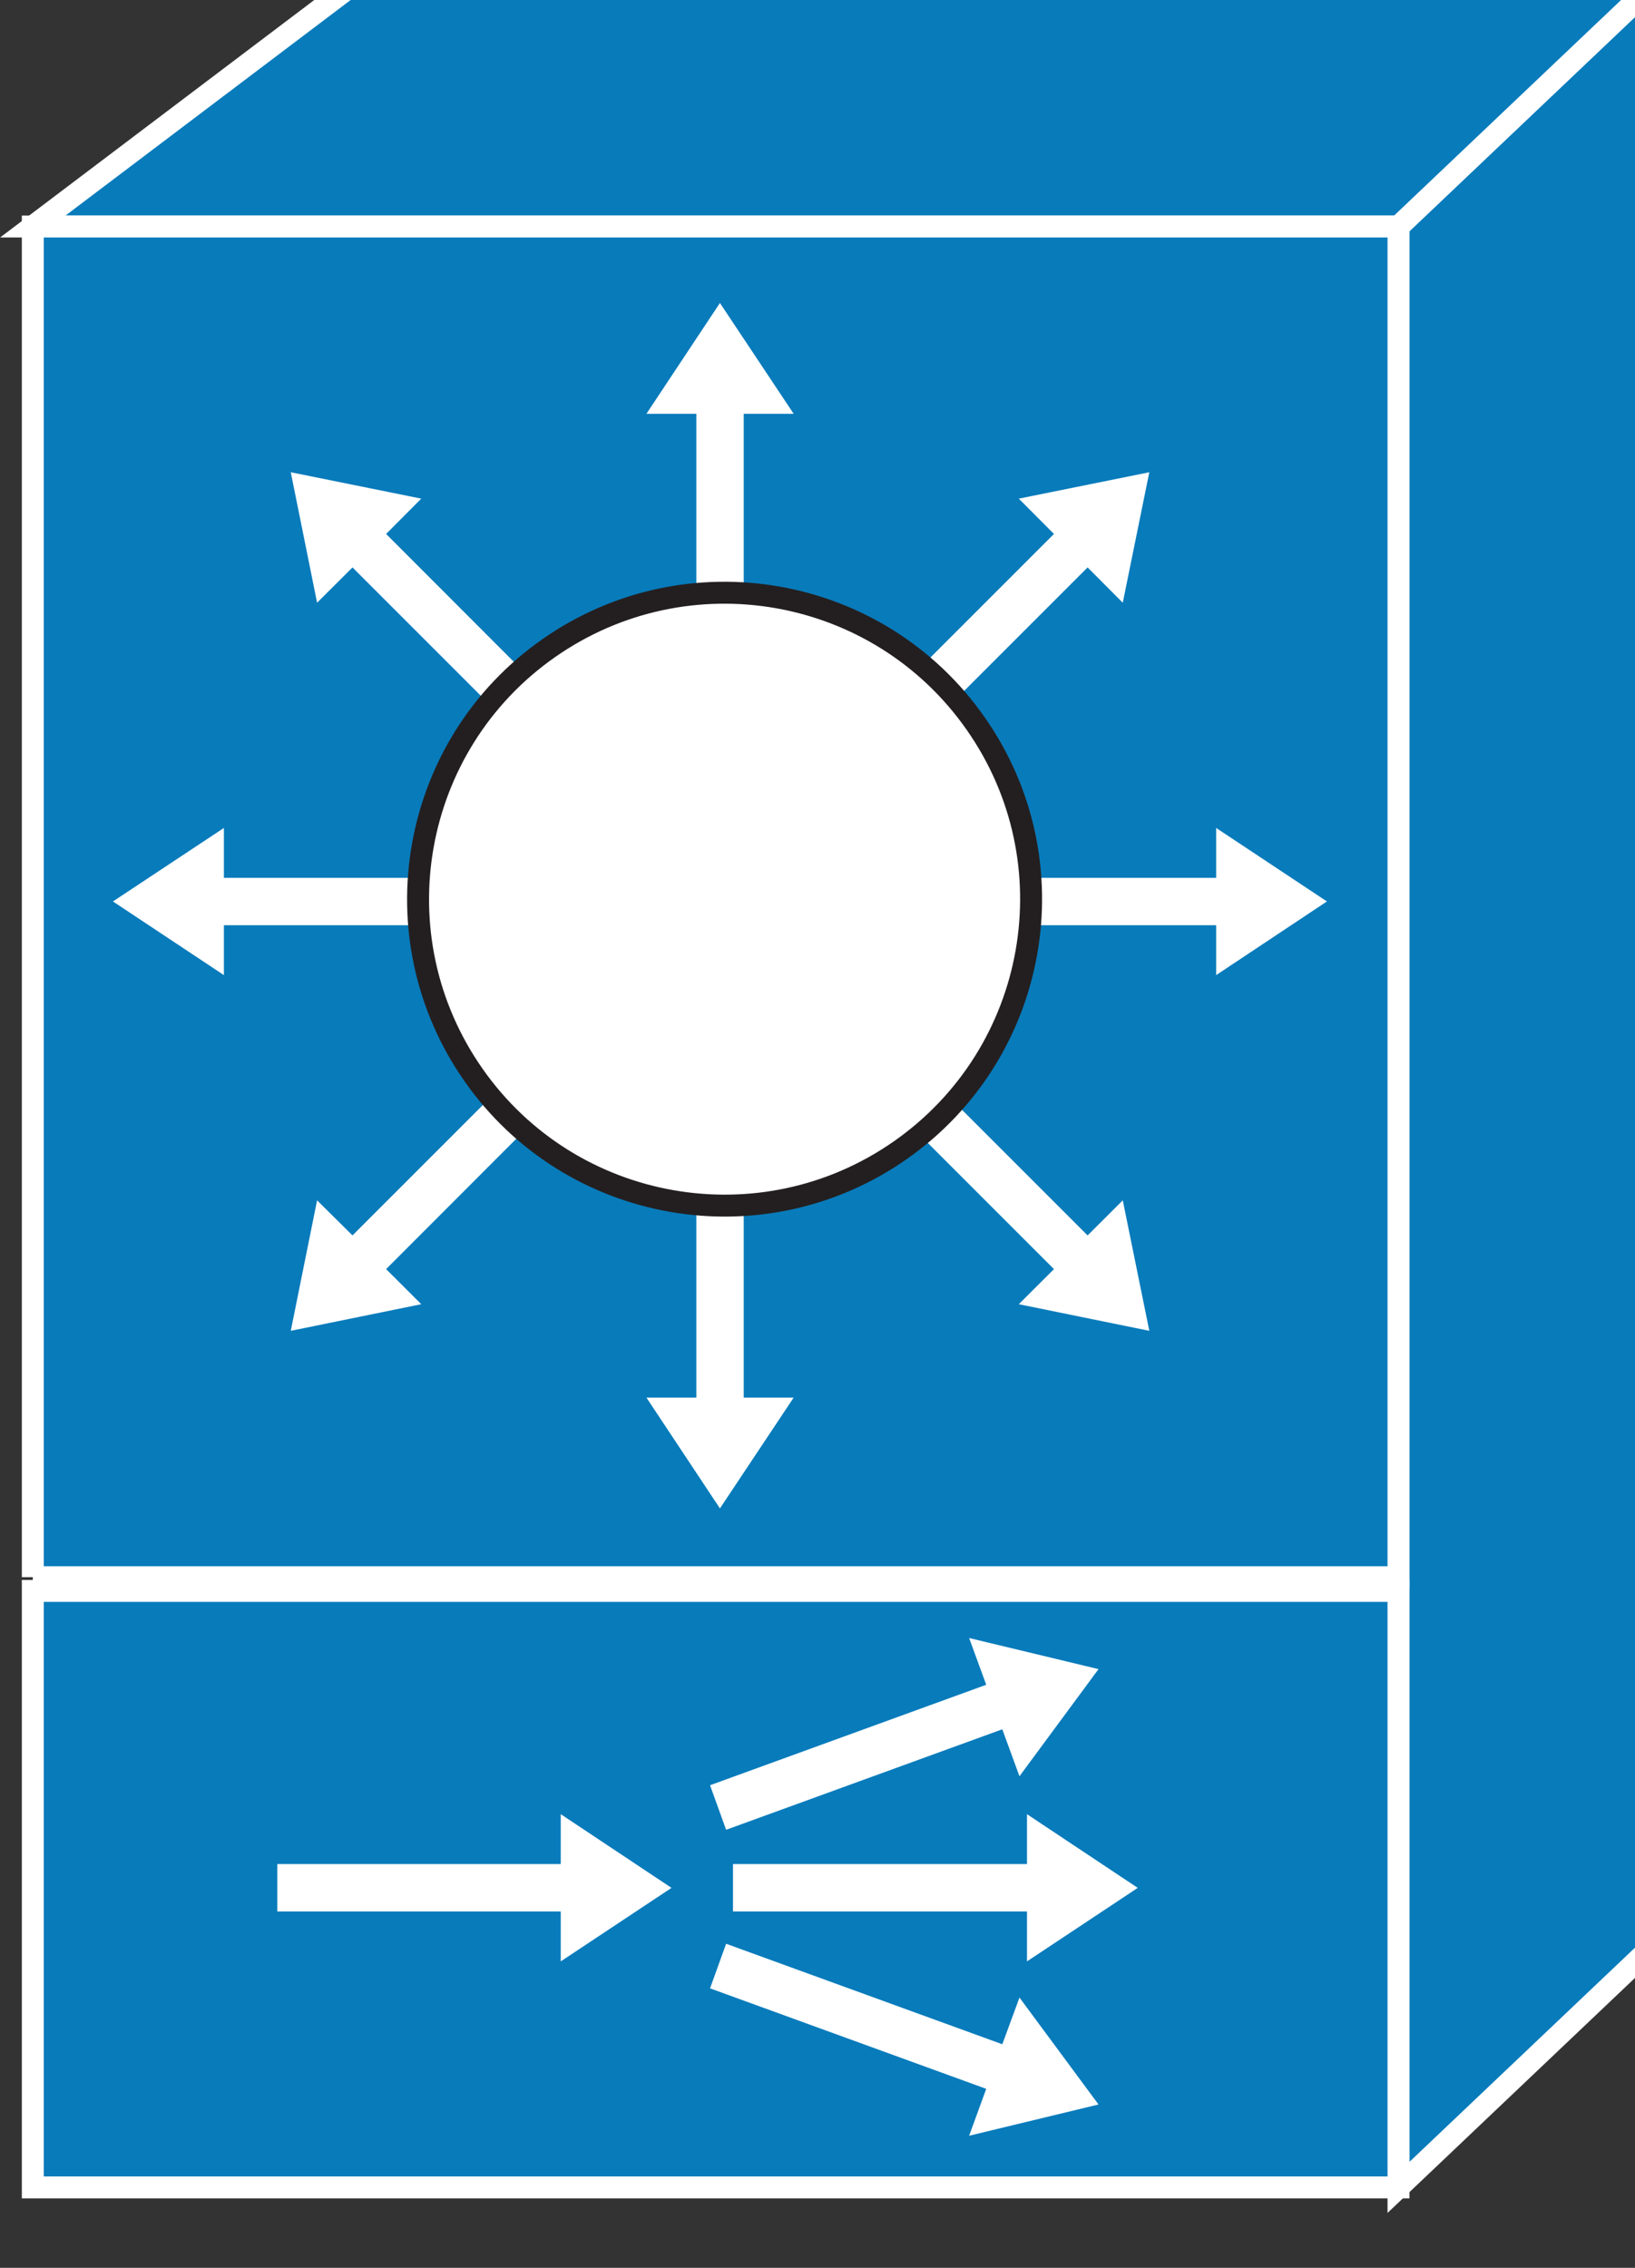 <svg xmlns="http://www.w3.org/2000/svg" viewBox="0 0 38.75 53.75" height="53.75" width="38.75">
    <rect x="0" y="0" width="38.75" height="53.75" fill="#333333" stroke="none"/>
    <defs>
        <clipPath id="a">
            <path d="M0 10v416h310V10H0z"/>
        </clipPath>
    </defs>
    <g clip-path="url(#a)" transform="matrix(.13 0 0 -.13 0 53.75)">
        <path d="M306.289 63.414v357.5l-51.328-48.75v-357.5l51.328 48.75" fill="#087bbb"/>
        <path d="M306.289 63.414v357.5l-51.328-48.75v-357.5l51.328 48.75z" fill="none" stroke="#fff" stroke-width="4"/>
        <path d="M306.289 420.914l-51.328-48.75H5.981l64.488 48.75h235.82" fill="#087bbb"/>
        <path d="M306.289 420.914l-51.328-48.75H5.981l64.488 48.75h235.82z" fill="none" stroke="#fff" stroke-width="4"/>
        <path d="M5.98 125.914h248.98v246.25H5.98v-246.25z" fill="#087bbb"/>
        <path d="M5.98 125.914h248.98v246.25H5.98v-246.25z" fill="none" stroke="#fff" stroke-width="4"/>
        <path d="M5.98 14.664h248.98v108.75H5.98V14.664z" fill="#087bbb"/>
        <path d="M5.98 14.664h248.98v108.75H5.98V14.664z" fill="none" stroke="#fff" stroke-width="4"/>
        <path d="M108.238 278.223l-37.847 37.89 6.41 6.438-23.79 4.812 4.798-23.789 6.453 6.438 37.886-37.891 6.09 6.102M94.41 253.414H40.82v9.098l-20.23-13.399 20.23-13.429v9.097h53.59v8.633M102.148 226.113l-37.886-37.89-6.453 6.398-4.797-23.789 23.789 4.852-6.41 6.398 37.847 37.891-6.09 6.14M126.949 212.242v-53.59h-9.097l13.398-20.199 13.441 20.199h-9.101v53.59h-8.641M126.949 284.434v53.589h-9.097l13.398 20.2 13.441-20.2h-9.101v-53.589h-8.641M154.262 219.973l37.886-37.891-6.41-6.398 23.793-4.852-4.84 23.789-6.41-6.398-37.89 37.89-6.129-6.14M168.121 244.781h53.598v-9.097l20.191 13.429-20.191 13.399v-9.098h-53.598v-8.633M160.391 272.121l37.89 37.891 6.41-6.438 4.84 23.789-23.793-4.812 6.41-6.438-37.886-37.89 6.129-6.102" fill="#fff"/>
        <path d="M164.141 203.762c25.269 17.699 31.449 52.539 13.711 77.82-17.692 25.27-52.543 31.402-77.813 13.711-25.27-17.699-31.41-52.539-13.71-77.82 17.691-25.27 52.542-31.399 77.812-13.711" fill="#fff"/>
        <path d="M164.141 203.762c25.269 17.699 31.449 52.539 13.711 77.82-17.692 25.27-52.543 31.402-77.813 13.711-25.27-17.699-31.41-52.539-13.71-77.82 17.691-25.27 52.542-31.399 77.812-13.711z" fill="none" stroke="#231f20" stroke-width="4"/>
        <path d="M133.629 64.973h53.601V55.87l20.192 13.402-20.192 13.438v-9.098h-53.601v-8.64M132.379 79.863l50.351 18.32 3.129-8.562 14.411 19.531-23.59 5.672 3.121-8.523-50.352-18.317 2.93-8.12M132.379 59.082l50.351-18.32 3.129 8.511 14.411-19.492-23.59-5.699 3.121 8.55-50.352 18.321 2.93 8.129M50.55 64.973h51.68V55.87l20.192 13.402-20.192 13.438v-9.098H50.55v-8.64" fill="#fff"/>
    </g>
</svg>
